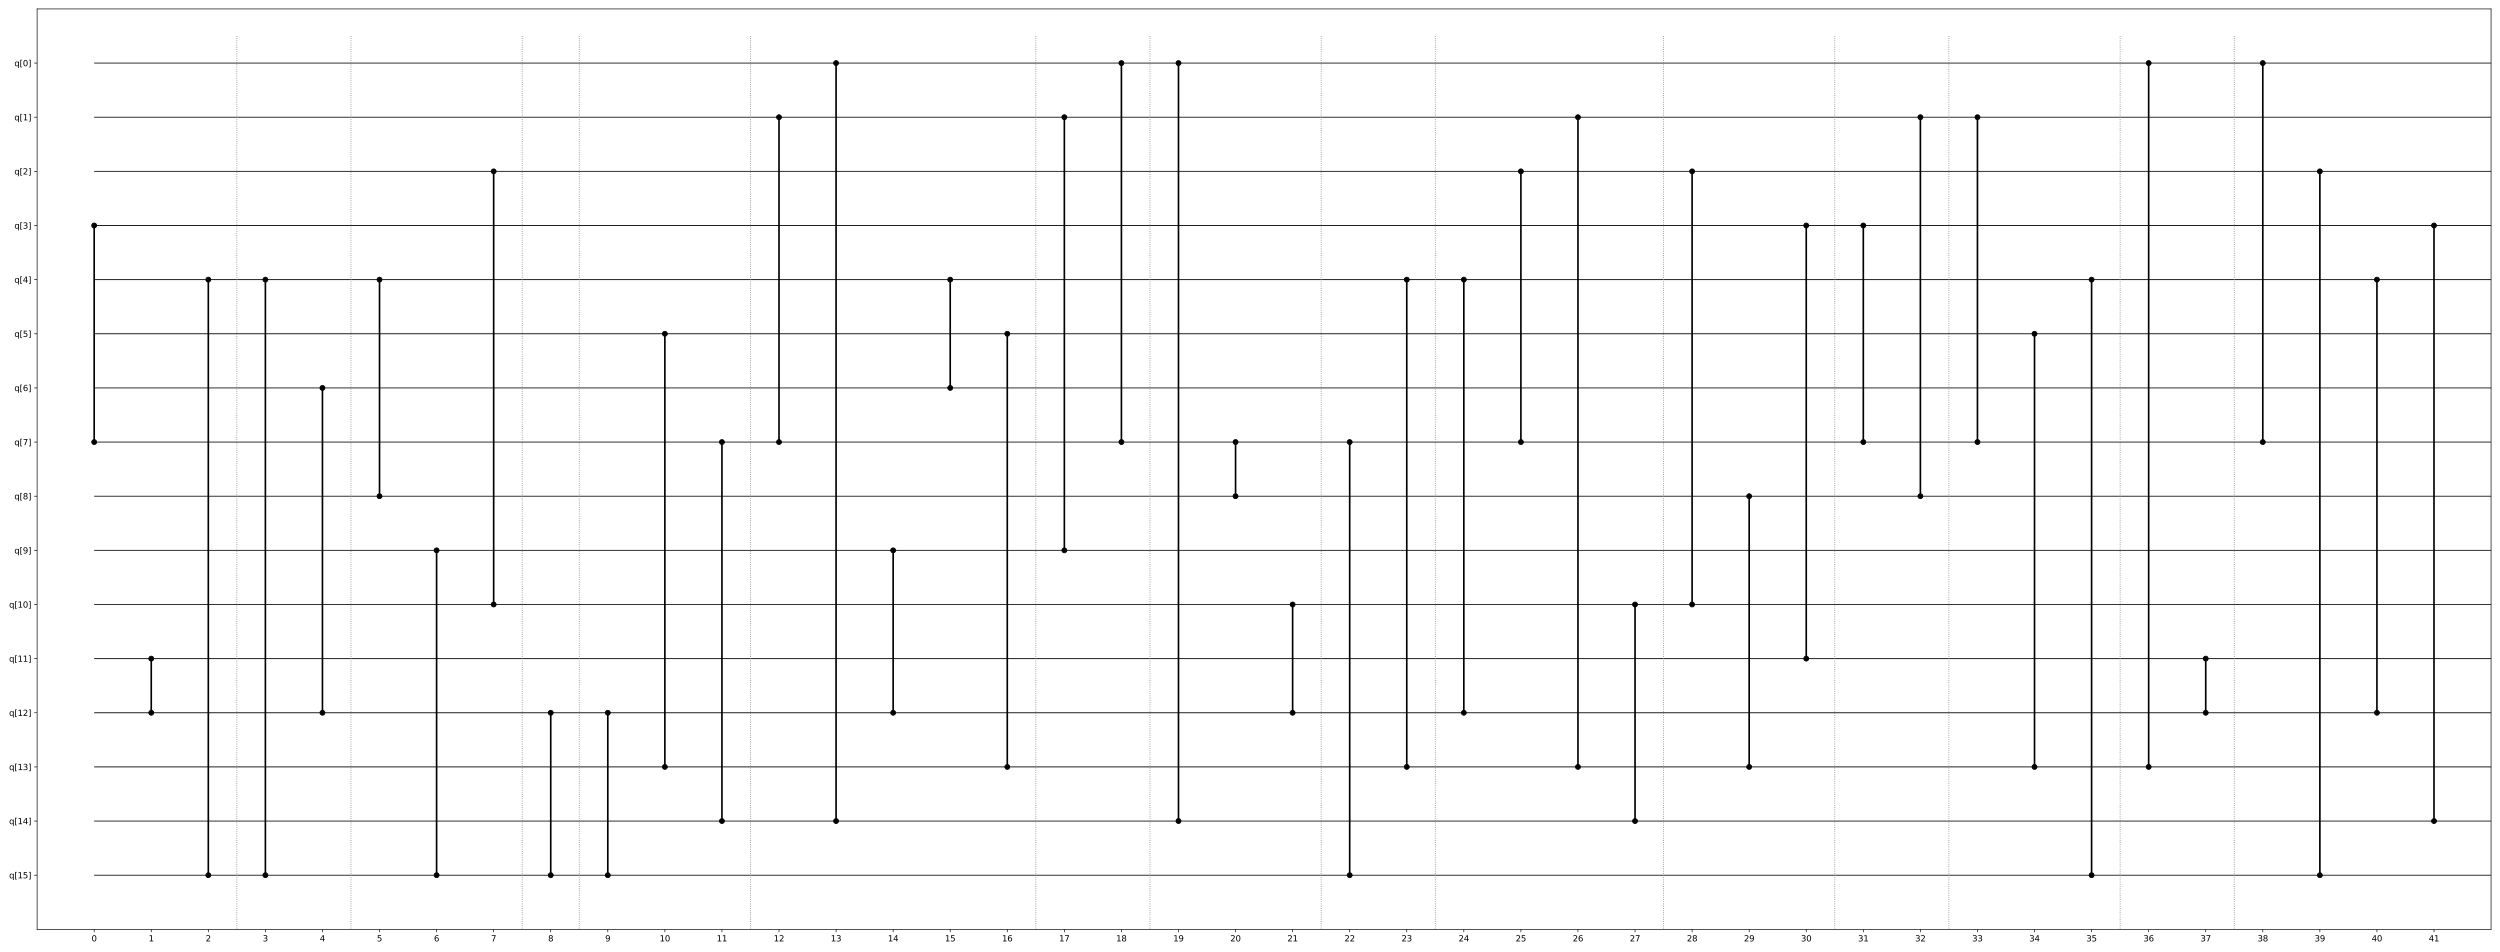 <?xml version="1.0" encoding="utf-8" standalone="no"?>
<!DOCTYPE svg PUBLIC "-//W3C//DTD SVG 1.1//EN"
  "http://www.w3.org/Graphics/SVG/1.1/DTD/svg11.dtd">
<svg xmlns:xlink="http://www.w3.org/1999/xlink" width="3024pt" height="1152pt" viewBox="0 0 3024 1152" xmlns="http://www.w3.org/2000/svg" version="1.1">
 <defs>
  <style type="text/css">*{stroke-linejoin: round; stroke-linecap: butt}</style>
 </defs>
 <g id="figure_1">
  <g id="patch_1">
   <path d="M 0 1152 
L 3024 1152 
L 3024 0 
L 0 0 
z
" style="fill: #ffffff"/>
  </g>
  <g id="axes_1">
   <g id="patch_2">
    <path d="M 44.89 1124.12 
L 3013.2 1124.12 
L 3013.2 10.8 
L 44.89 10.8 
z
" style="fill: #ffffff"/>
   </g>
   <g id="matplotlib.axis_1">
    <g id="xtick_1">
     <g id="line2d_1">
      <defs>
       <path id="m5b6dc7e2df" d="M 0 0 
L 0 3.5 
" style="stroke: #000000; stroke-width: 0.8"/>
      </defs>
      <g>
       <use xlink:href="#m5b6dc7e2df" x="113.92" y="1124.12" style="stroke: #000000; stroke-width: 0.8"/>
      </g>
     </g>
     <g id="text_1">
      <!-- 0 -->
      <g transform="translate(110.739 1138.718) scale(0.1 -0.1)">
       <defs>
        <path id="DejaVuSans-30" d="M 2034 4250 
Q 1547 4250 1301 3770 
Q 1056 3291 1056 2328 
Q 1056 1369 1301 889 
Q 1547 409 2034 409 
Q 2525 409 2770 889 
Q 3016 1369 3016 2328 
Q 3016 3291 2770 3770 
Q 2525 4250 2034 4250 
z
M 2034 4750 
Q 2819 4750 3233 4129 
Q 3647 3509 3647 2328 
Q 3647 1150 3233 529 
Q 2819 -91 2034 -91 
Q 1250 -91 836 529 
Q 422 1150 422 2328 
Q 422 3509 836 4129 
Q 1250 4750 2034 4750 
z
" transform="scale(0.016)"/>
       </defs>
       <use xlink:href="#DejaVuSans-30"/>
      </g>
     </g>
    </g>
    <g id="xtick_2">
     <g id="line2d_2">
      <g>
       <use xlink:href="#m5b6dc7e2df" x="182.951" y="1124.12" style="stroke: #000000; stroke-width: 0.8"/>
      </g>
     </g>
     <g id="text_2">
      <!-- 1 -->
      <g transform="translate(179.77 1138.718) scale(0.1 -0.1)">
       <defs>
        <path id="DejaVuSans-31" d="M 794 531 
L 1825 531 
L 1825 4091 
L 703 3866 
L 703 4441 
L 1819 4666 
L 2450 4666 
L 2450 531 
L 3481 531 
L 3481 0 
L 794 0 
L 794 531 
z
" transform="scale(0.016)"/>
       </defs>
       <use xlink:href="#DejaVuSans-31"/>
      </g>
     </g>
    </g>
    <g id="xtick_3">
     <g id="line2d_3">
      <g>
       <use xlink:href="#m5b6dc7e2df" x="251.981" y="1124.12" style="stroke: #000000; stroke-width: 0.8"/>
      </g>
     </g>
     <g id="text_3">
      <!-- 2 -->
      <g transform="translate(248.8 1138.718) scale(0.1 -0.1)">
       <defs>
        <path id="DejaVuSans-32" d="M 1228 531 
L 3431 531 
L 3431 0 
L 469 0 
L 469 531 
Q 828 903 1448 1529 
Q 2069 2156 2228 2338 
Q 2531 2678 2651 2914 
Q 2772 3150 2772 3378 
Q 2772 3750 2511 3984 
Q 2250 4219 1831 4219 
Q 1534 4219 1204 4116 
Q 875 4013 500 3803 
L 500 4441 
Q 881 4594 1212 4672 
Q 1544 4750 1819 4750 
Q 2544 4750 2975 4387 
Q 3406 4025 3406 3419 
Q 3406 3131 3298 2873 
Q 3191 2616 2906 2266 
Q 2828 2175 2409 1742 
Q 1991 1309 1228 531 
z
" transform="scale(0.016)"/>
       </defs>
       <use xlink:href="#DejaVuSans-32"/>
      </g>
     </g>
    </g>
    <g id="xtick_4">
     <g id="line2d_4">
      <g>
       <use xlink:href="#m5b6dc7e2df" x="321.012" y="1124.12" style="stroke: #000000; stroke-width: 0.8"/>
      </g>
     </g>
     <g id="text_4">
      <!-- 3 -->
      <g transform="translate(317.831 1138.718) scale(0.1 -0.1)">
       <defs>
        <path id="DejaVuSans-33" d="M 2597 2516 
Q 3050 2419 3304 2112 
Q 3559 1806 3559 1356 
Q 3559 666 3084 287 
Q 2609 -91 1734 -91 
Q 1441 -91 1130 -33 
Q 819 25 488 141 
L 488 750 
Q 750 597 1062 519 
Q 1375 441 1716 441 
Q 2309 441 2620 675 
Q 2931 909 2931 1356 
Q 2931 1769 2642 2001 
Q 2353 2234 1838 2234 
L 1294 2234 
L 1294 2753 
L 1863 2753 
Q 2328 2753 2575 2939 
Q 2822 3125 2822 3475 
Q 2822 3834 2567 4026 
Q 2313 4219 1838 4219 
Q 1578 4219 1281 4162 
Q 984 4106 628 3988 
L 628 4550 
Q 988 4650 1302 4700 
Q 1616 4750 1894 4750 
Q 2613 4750 3031 4423 
Q 3450 4097 3450 3541 
Q 3450 3153 3228 2886 
Q 3006 2619 2597 2516 
z
" transform="scale(0.016)"/>
       </defs>
       <use xlink:href="#DejaVuSans-33"/>
      </g>
     </g>
    </g>
    <g id="xtick_5">
     <g id="line2d_5">
      <g>
       <use xlink:href="#m5b6dc7e2df" x="390.042" y="1124.12" style="stroke: #000000; stroke-width: 0.8"/>
      </g>
     </g>
     <g id="text_5">
      <!-- 4 -->
      <g transform="translate(386.861 1138.718) scale(0.1 -0.1)">
       <defs>
        <path id="DejaVuSans-34" d="M 2419 4116 
L 825 1625 
L 2419 1625 
L 2419 4116 
z
M 2253 4666 
L 3047 4666 
L 3047 1625 
L 3713 1625 
L 3713 1100 
L 3047 1100 
L 3047 0 
L 2419 0 
L 2419 1100 
L 313 1100 
L 313 1709 
L 2253 4666 
z
" transform="scale(0.016)"/>
       </defs>
       <use xlink:href="#DejaVuSans-34"/>
      </g>
     </g>
    </g>
    <g id="xtick_6">
     <g id="line2d_6">
      <g>
       <use xlink:href="#m5b6dc7e2df" x="459.073" y="1124.12" style="stroke: #000000; stroke-width: 0.8"/>
      </g>
     </g>
     <g id="text_6">
      <!-- 5 -->
      <g transform="translate(455.892 1138.718) scale(0.1 -0.1)">
       <defs>
        <path id="DejaVuSans-35" d="M 691 4666 
L 3169 4666 
L 3169 4134 
L 1269 4134 
L 1269 2991 
Q 1406 3038 1543 3061 
Q 1681 3084 1819 3084 
Q 2600 3084 3056 2656 
Q 3513 2228 3513 1497 
Q 3513 744 3044 326 
Q 2575 -91 1722 -91 
Q 1428 -91 1123 -41 
Q 819 9 494 109 
L 494 744 
Q 775 591 1075 516 
Q 1375 441 1709 441 
Q 2250 441 2565 725 
Q 2881 1009 2881 1497 
Q 2881 1984 2565 2268 
Q 2250 2553 1709 2553 
Q 1456 2553 1204 2497 
Q 953 2441 691 2322 
L 691 4666 
z
" transform="scale(0.016)"/>
       </defs>
       <use xlink:href="#DejaVuSans-35"/>
      </g>
     </g>
    </g>
    <g id="xtick_7">
     <g id="line2d_7">
      <g>
       <use xlink:href="#m5b6dc7e2df" x="528.103" y="1124.12" style="stroke: #000000; stroke-width: 0.8"/>
      </g>
     </g>
     <g id="text_7">
      <!-- 6 -->
      <g transform="translate(524.922 1138.718) scale(0.1 -0.1)">
       <defs>
        <path id="DejaVuSans-36" d="M 2113 2584 
Q 1688 2584 1439 2293 
Q 1191 2003 1191 1497 
Q 1191 994 1439 701 
Q 1688 409 2113 409 
Q 2538 409 2786 701 
Q 3034 994 3034 1497 
Q 3034 2003 2786 2293 
Q 2538 2584 2113 2584 
z
M 3366 4563 
L 3366 3988 
Q 3128 4100 2886 4159 
Q 2644 4219 2406 4219 
Q 1781 4219 1451 3797 
Q 1122 3375 1075 2522 
Q 1259 2794 1537 2939 
Q 1816 3084 2150 3084 
Q 2853 3084 3261 2657 
Q 3669 2231 3669 1497 
Q 3669 778 3244 343 
Q 2819 -91 2113 -91 
Q 1303 -91 875 529 
Q 447 1150 447 2328 
Q 447 3434 972 4092 
Q 1497 4750 2381 4750 
Q 2619 4750 2861 4703 
Q 3103 4656 3366 4563 
z
" transform="scale(0.016)"/>
       </defs>
       <use xlink:href="#DejaVuSans-36"/>
      </g>
     </g>
    </g>
    <g id="xtick_8">
     <g id="line2d_8">
      <g>
       <use xlink:href="#m5b6dc7e2df" x="597.134" y="1124.12" style="stroke: #000000; stroke-width: 0.8"/>
      </g>
     </g>
     <g id="text_8">
      <!-- 7 -->
      <g transform="translate(593.952 1138.718) scale(0.1 -0.1)">
       <defs>
        <path id="DejaVuSans-37" d="M 525 4666 
L 3525 4666 
L 3525 4397 
L 1831 0 
L 1172 0 
L 2766 4134 
L 525 4134 
L 525 4666 
z
" transform="scale(0.016)"/>
       </defs>
       <use xlink:href="#DejaVuSans-37"/>
      </g>
     </g>
    </g>
    <g id="xtick_9">
     <g id="line2d_9">
      <g>
       <use xlink:href="#m5b6dc7e2df" x="666.164" y="1124.12" style="stroke: #000000; stroke-width: 0.8"/>
      </g>
     </g>
     <g id="text_9">
      <!-- 8 -->
      <g transform="translate(662.983 1138.718) scale(0.1 -0.1)">
       <defs>
        <path id="DejaVuSans-38" d="M 2034 2216 
Q 1584 2216 1326 1975 
Q 1069 1734 1069 1313 
Q 1069 891 1326 650 
Q 1584 409 2034 409 
Q 2484 409 2743 651 
Q 3003 894 3003 1313 
Q 3003 1734 2745 1975 
Q 2488 2216 2034 2216 
z
M 1403 2484 
Q 997 2584 770 2862 
Q 544 3141 544 3541 
Q 544 4100 942 4425 
Q 1341 4750 2034 4750 
Q 2731 4750 3128 4425 
Q 3525 4100 3525 3541 
Q 3525 3141 3298 2862 
Q 3072 2584 2669 2484 
Q 3125 2378 3379 2068 
Q 3634 1759 3634 1313 
Q 3634 634 3220 271 
Q 2806 -91 2034 -91 
Q 1263 -91 848 271 
Q 434 634 434 1313 
Q 434 1759 690 2068 
Q 947 2378 1403 2484 
z
M 1172 3481 
Q 1172 3119 1398 2916 
Q 1625 2713 2034 2713 
Q 2441 2713 2670 2916 
Q 2900 3119 2900 3481 
Q 2900 3844 2670 4047 
Q 2441 4250 2034 4250 
Q 1625 4250 1398 4047 
Q 1172 3844 1172 3481 
z
" transform="scale(0.016)"/>
       </defs>
       <use xlink:href="#DejaVuSans-38"/>
      </g>
     </g>
    </g>
    <g id="xtick_10">
     <g id="line2d_10">
      <g>
       <use xlink:href="#m5b6dc7e2df" x="735.195" y="1124.12" style="stroke: #000000; stroke-width: 0.8"/>
      </g>
     </g>
     <g id="text_10">
      <!-- 9 -->
      <g transform="translate(732.013 1138.718) scale(0.1 -0.1)">
       <defs>
        <path id="DejaVuSans-39" d="M 703 97 
L 703 672 
Q 941 559 1184 500 
Q 1428 441 1663 441 
Q 2288 441 2617 861 
Q 2947 1281 2994 2138 
Q 2813 1869 2534 1725 
Q 2256 1581 1919 1581 
Q 1219 1581 811 2004 
Q 403 2428 403 3163 
Q 403 3881 828 4315 
Q 1253 4750 1959 4750 
Q 2769 4750 3195 4129 
Q 3622 3509 3622 2328 
Q 3622 1225 3098 567 
Q 2575 -91 1691 -91 
Q 1453 -91 1209 -44 
Q 966 3 703 97 
z
M 1959 2075 
Q 2384 2075 2632 2365 
Q 2881 2656 2881 3163 
Q 2881 3666 2632 3958 
Q 2384 4250 1959 4250 
Q 1534 4250 1286 3958 
Q 1038 3666 1038 3163 
Q 1038 2656 1286 2365 
Q 1534 2075 1959 2075 
z
" transform="scale(0.016)"/>
       </defs>
       <use xlink:href="#DejaVuSans-39"/>
      </g>
     </g>
    </g>
    <g id="xtick_11">
     <g id="line2d_11">
      <g>
       <use xlink:href="#m5b6dc7e2df" x="804.225" y="1124.12" style="stroke: #000000; stroke-width: 0.8"/>
      </g>
     </g>
     <g id="text_11">
      <!-- 10 -->
      <g transform="translate(797.863 1138.718) scale(0.1 -0.1)">
       <use xlink:href="#DejaVuSans-31"/>
       <use xlink:href="#DejaVuSans-30" transform="translate(63.623 0)"/>
      </g>
     </g>
    </g>
    <g id="xtick_12">
     <g id="line2d_12">
      <g>
       <use xlink:href="#m5b6dc7e2df" x="873.256" y="1124.12" style="stroke: #000000; stroke-width: 0.8"/>
      </g>
     </g>
     <g id="text_12">
      <!-- 11 -->
      <g transform="translate(866.893 1138.718) scale(0.1 -0.1)">
       <use xlink:href="#DejaVuSans-31"/>
       <use xlink:href="#DejaVuSans-31" transform="translate(63.623 0)"/>
      </g>
     </g>
    </g>
    <g id="xtick_13">
     <g id="line2d_13">
      <g>
       <use xlink:href="#m5b6dc7e2df" x="942.286" y="1124.12" style="stroke: #000000; stroke-width: 0.8"/>
      </g>
     </g>
     <g id="text_13">
      <!-- 12 -->
      <g transform="translate(935.924 1138.718) scale(0.1 -0.1)">
       <use xlink:href="#DejaVuSans-31"/>
       <use xlink:href="#DejaVuSans-32" transform="translate(63.623 0)"/>
      </g>
     </g>
    </g>
    <g id="xtick_14">
     <g id="line2d_14">
      <g>
       <use xlink:href="#m5b6dc7e2df" x="1011.317" y="1124.12" style="stroke: #000000; stroke-width: 0.8"/>
      </g>
     </g>
     <g id="text_14">
      <!-- 13 -->
      <g transform="translate(1004.954 1138.718) scale(0.1 -0.1)">
       <use xlink:href="#DejaVuSans-31"/>
       <use xlink:href="#DejaVuSans-33" transform="translate(63.623 0)"/>
      </g>
     </g>
    </g>
    <g id="xtick_15">
     <g id="line2d_15">
      <g>
       <use xlink:href="#m5b6dc7e2df" x="1080.347" y="1124.12" style="stroke: #000000; stroke-width: 0.8"/>
      </g>
     </g>
     <g id="text_15">
      <!-- 14 -->
      <g transform="translate(1073.984 1138.718) scale(0.1 -0.1)">
       <use xlink:href="#DejaVuSans-31"/>
       <use xlink:href="#DejaVuSans-34" transform="translate(63.623 0)"/>
      </g>
     </g>
    </g>
    <g id="xtick_16">
     <g id="line2d_16">
      <g>
       <use xlink:href="#m5b6dc7e2df" x="1149.377" y="1124.12" style="stroke: #000000; stroke-width: 0.8"/>
      </g>
     </g>
     <g id="text_16">
      <!-- 15 -->
      <g transform="translate(1143.015 1138.718) scale(0.1 -0.1)">
       <use xlink:href="#DejaVuSans-31"/>
       <use xlink:href="#DejaVuSans-35" transform="translate(63.623 0)"/>
      </g>
     </g>
    </g>
    <g id="xtick_17">
     <g id="line2d_17">
      <g>
       <use xlink:href="#m5b6dc7e2df" x="1218.408" y="1124.12" style="stroke: #000000; stroke-width: 0.8"/>
      </g>
     </g>
     <g id="text_17">
      <!-- 16 -->
      <g transform="translate(1212.045 1138.718) scale(0.1 -0.1)">
       <use xlink:href="#DejaVuSans-31"/>
       <use xlink:href="#DejaVuSans-36" transform="translate(63.623 0)"/>
      </g>
     </g>
    </g>
    <g id="xtick_18">
     <g id="line2d_18">
      <g>
       <use xlink:href="#m5b6dc7e2df" x="1287.438" y="1124.12" style="stroke: #000000; stroke-width: 0.8"/>
      </g>
     </g>
     <g id="text_18">
      <!-- 17 -->
      <g transform="translate(1281.076 1138.718) scale(0.1 -0.1)">
       <use xlink:href="#DejaVuSans-31"/>
       <use xlink:href="#DejaVuSans-37" transform="translate(63.623 0)"/>
      </g>
     </g>
    </g>
    <g id="xtick_19">
     <g id="line2d_19">
      <g>
       <use xlink:href="#m5b6dc7e2df" x="1356.469" y="1124.12" style="stroke: #000000; stroke-width: 0.8"/>
      </g>
     </g>
     <g id="text_19">
      <!-- 18 -->
      <g transform="translate(1350.106 1138.718) scale(0.1 -0.1)">
       <use xlink:href="#DejaVuSans-31"/>
       <use xlink:href="#DejaVuSans-38" transform="translate(63.623 0)"/>
      </g>
     </g>
    </g>
    <g id="xtick_20">
     <g id="line2d_20">
      <g>
       <use xlink:href="#m5b6dc7e2df" x="1425.499" y="1124.12" style="stroke: #000000; stroke-width: 0.8"/>
      </g>
     </g>
     <g id="text_20">
      <!-- 19 -->
      <g transform="translate(1419.137 1138.718) scale(0.1 -0.1)">
       <use xlink:href="#DejaVuSans-31"/>
       <use xlink:href="#DejaVuSans-39" transform="translate(63.623 0)"/>
      </g>
     </g>
    </g>
    <g id="xtick_21">
     <g id="line2d_21">
      <g>
       <use xlink:href="#m5b6dc7e2df" x="1494.53" y="1124.12" style="stroke: #000000; stroke-width: 0.8"/>
      </g>
     </g>
     <g id="text_21">
      <!-- 20 -->
      <g transform="translate(1488.167 1138.718) scale(0.1 -0.1)">
       <use xlink:href="#DejaVuSans-32"/>
       <use xlink:href="#DejaVuSans-30" transform="translate(63.623 0)"/>
      </g>
     </g>
    </g>
    <g id="xtick_22">
     <g id="line2d_22">
      <g>
       <use xlink:href="#m5b6dc7e2df" x="1563.56" y="1124.12" style="stroke: #000000; stroke-width: 0.8"/>
      </g>
     </g>
     <g id="text_22">
      <!-- 21 -->
      <g transform="translate(1557.198 1138.718) scale(0.1 -0.1)">
       <use xlink:href="#DejaVuSans-32"/>
       <use xlink:href="#DejaVuSans-31" transform="translate(63.623 0)"/>
      </g>
     </g>
    </g>
    <g id="xtick_23">
     <g id="line2d_23">
      <g>
       <use xlink:href="#m5b6dc7e2df" x="1632.591" y="1124.12" style="stroke: #000000; stroke-width: 0.8"/>
      </g>
     </g>
     <g id="text_23">
      <!-- 22 -->
      <g transform="translate(1626.228 1138.718) scale(0.1 -0.1)">
       <use xlink:href="#DejaVuSans-32"/>
       <use xlink:href="#DejaVuSans-32" transform="translate(63.623 0)"/>
      </g>
     </g>
    </g>
    <g id="xtick_24">
     <g id="line2d_24">
      <g>
       <use xlink:href="#m5b6dc7e2df" x="1701.621" y="1124.12" style="stroke: #000000; stroke-width: 0.8"/>
      </g>
     </g>
     <g id="text_24">
      <!-- 23 -->
      <g transform="translate(1695.259 1138.718) scale(0.1 -0.1)">
       <use xlink:href="#DejaVuSans-32"/>
       <use xlink:href="#DejaVuSans-33" transform="translate(63.623 0)"/>
      </g>
     </g>
    </g>
    <g id="xtick_25">
     <g id="line2d_25">
      <g>
       <use xlink:href="#m5b6dc7e2df" x="1770.652" y="1124.12" style="stroke: #000000; stroke-width: 0.8"/>
      </g>
     </g>
     <g id="text_25">
      <!-- 24 -->
      <g transform="translate(1764.289 1138.718) scale(0.1 -0.1)">
       <use xlink:href="#DejaVuSans-32"/>
       <use xlink:href="#DejaVuSans-34" transform="translate(63.623 0)"/>
      </g>
     </g>
    </g>
    <g id="xtick_26">
     <g id="line2d_26">
      <g>
       <use xlink:href="#m5b6dc7e2df" x="1839.682" y="1124.12" style="stroke: #000000; stroke-width: 0.8"/>
      </g>
     </g>
     <g id="text_26">
      <!-- 25 -->
      <g transform="translate(1833.32 1138.718) scale(0.1 -0.1)">
       <use xlink:href="#DejaVuSans-32"/>
       <use xlink:href="#DejaVuSans-35" transform="translate(63.623 0)"/>
      </g>
     </g>
    </g>
    <g id="xtick_27">
     <g id="line2d_27">
      <g>
       <use xlink:href="#m5b6dc7e2df" x="1908.713" y="1124.12" style="stroke: #000000; stroke-width: 0.8"/>
      </g>
     </g>
     <g id="text_27">
      <!-- 26 -->
      <g transform="translate(1902.35 1138.718) scale(0.1 -0.1)">
       <use xlink:href="#DejaVuSans-32"/>
       <use xlink:href="#DejaVuSans-36" transform="translate(63.623 0)"/>
      </g>
     </g>
    </g>
    <g id="xtick_28">
     <g id="line2d_28">
      <g>
       <use xlink:href="#m5b6dc7e2df" x="1977.743" y="1124.12" style="stroke: #000000; stroke-width: 0.8"/>
      </g>
     </g>
     <g id="text_28">
      <!-- 27 -->
      <g transform="translate(1971.381 1138.718) scale(0.1 -0.1)">
       <use xlink:href="#DejaVuSans-32"/>
       <use xlink:href="#DejaVuSans-37" transform="translate(63.623 0)"/>
      </g>
     </g>
    </g>
    <g id="xtick_29">
     <g id="line2d_29">
      <g>
       <use xlink:href="#m5b6dc7e2df" x="2046.773" y="1124.12" style="stroke: #000000; stroke-width: 0.8"/>
      </g>
     </g>
     <g id="text_29">
      <!-- 28 -->
      <g transform="translate(2040.411 1138.718) scale(0.1 -0.1)">
       <use xlink:href="#DejaVuSans-32"/>
       <use xlink:href="#DejaVuSans-38" transform="translate(63.623 0)"/>
      </g>
     </g>
    </g>
    <g id="xtick_30">
     <g id="line2d_30">
      <g>
       <use xlink:href="#m5b6dc7e2df" x="2115.804" y="1124.12" style="stroke: #000000; stroke-width: 0.8"/>
      </g>
     </g>
     <g id="text_30">
      <!-- 29 -->
      <g transform="translate(2109.441 1138.718) scale(0.1 -0.1)">
       <use xlink:href="#DejaVuSans-32"/>
       <use xlink:href="#DejaVuSans-39" transform="translate(63.623 0)"/>
      </g>
     </g>
    </g>
    <g id="xtick_31">
     <g id="line2d_31">
      <g>
       <use xlink:href="#m5b6dc7e2df" x="2184.834" y="1124.12" style="stroke: #000000; stroke-width: 0.8"/>
      </g>
     </g>
     <g id="text_31">
      <!-- 30 -->
      <g transform="translate(2178.472 1138.718) scale(0.1 -0.1)">
       <use xlink:href="#DejaVuSans-33"/>
       <use xlink:href="#DejaVuSans-30" transform="translate(63.623 0)"/>
      </g>
     </g>
    </g>
    <g id="xtick_32">
     <g id="line2d_32">
      <g>
       <use xlink:href="#m5b6dc7e2df" x="2253.865" y="1124.12" style="stroke: #000000; stroke-width: 0.8"/>
      </g>
     </g>
     <g id="text_32">
      <!-- 31 -->
      <g transform="translate(2247.502 1138.718) scale(0.1 -0.1)">
       <use xlink:href="#DejaVuSans-33"/>
       <use xlink:href="#DejaVuSans-31" transform="translate(63.623 0)"/>
      </g>
     </g>
    </g>
    <g id="xtick_33">
     <g id="line2d_33">
      <g>
       <use xlink:href="#m5b6dc7e2df" x="2322.895" y="1124.12" style="stroke: #000000; stroke-width: 0.8"/>
      </g>
     </g>
     <g id="text_33">
      <!-- 32 -->
      <g transform="translate(2316.533 1138.718) scale(0.1 -0.1)">
       <use xlink:href="#DejaVuSans-33"/>
       <use xlink:href="#DejaVuSans-32" transform="translate(63.623 0)"/>
      </g>
     </g>
    </g>
    <g id="xtick_34">
     <g id="line2d_34">
      <g>
       <use xlink:href="#m5b6dc7e2df" x="2391.926" y="1124.12" style="stroke: #000000; stroke-width: 0.8"/>
      </g>
     </g>
     <g id="text_34">
      <!-- 33 -->
      <g transform="translate(2385.563 1138.718) scale(0.1 -0.1)">
       <use xlink:href="#DejaVuSans-33"/>
       <use xlink:href="#DejaVuSans-33" transform="translate(63.623 0)"/>
      </g>
     </g>
    </g>
    <g id="xtick_35">
     <g id="line2d_35">
      <g>
       <use xlink:href="#m5b6dc7e2df" x="2460.956" y="1124.12" style="stroke: #000000; stroke-width: 0.8"/>
      </g>
     </g>
     <g id="text_35">
      <!-- 34 -->
      <g transform="translate(2454.594 1138.718) scale(0.1 -0.1)">
       <use xlink:href="#DejaVuSans-33"/>
       <use xlink:href="#DejaVuSans-34" transform="translate(63.623 0)"/>
      </g>
     </g>
    </g>
    <g id="xtick_36">
     <g id="line2d_36">
      <g>
       <use xlink:href="#m5b6dc7e2df" x="2529.987" y="1124.12" style="stroke: #000000; stroke-width: 0.8"/>
      </g>
     </g>
     <g id="text_36">
      <!-- 35 -->
      <g transform="translate(2523.624 1138.718) scale(0.1 -0.1)">
       <use xlink:href="#DejaVuSans-33"/>
       <use xlink:href="#DejaVuSans-35" transform="translate(63.623 0)"/>
      </g>
     </g>
    </g>
    <g id="xtick_37">
     <g id="line2d_37">
      <g>
       <use xlink:href="#m5b6dc7e2df" x="2599.017" y="1124.12" style="stroke: #000000; stroke-width: 0.8"/>
      </g>
     </g>
     <g id="text_37">
      <!-- 36 -->
      <g transform="translate(2592.655 1138.718) scale(0.1 -0.1)">
       <use xlink:href="#DejaVuSans-33"/>
       <use xlink:href="#DejaVuSans-36" transform="translate(63.623 0)"/>
      </g>
     </g>
    </g>
    <g id="xtick_38">
     <g id="line2d_38">
      <g>
       <use xlink:href="#m5b6dc7e2df" x="2668.048" y="1124.12" style="stroke: #000000; stroke-width: 0.8"/>
      </g>
     </g>
     <g id="text_38">
      <!-- 37 -->
      <g transform="translate(2661.685 1138.718) scale(0.1 -0.1)">
       <use xlink:href="#DejaVuSans-33"/>
       <use xlink:href="#DejaVuSans-37" transform="translate(63.623 0)"/>
      </g>
     </g>
    </g>
    <g id="xtick_39">
     <g id="line2d_39">
      <g>
       <use xlink:href="#m5b6dc7e2df" x="2737.078" y="1124.12" style="stroke: #000000; stroke-width: 0.8"/>
      </g>
     </g>
     <g id="text_39">
      <!-- 38 -->
      <g transform="translate(2730.716 1138.718) scale(0.1 -0.1)">
       <use xlink:href="#DejaVuSans-33"/>
       <use xlink:href="#DejaVuSans-38" transform="translate(63.623 0)"/>
      </g>
     </g>
    </g>
    <g id="xtick_40">
     <g id="line2d_40">
      <g>
       <use xlink:href="#m5b6dc7e2df" x="2806.109" y="1124.12" style="stroke: #000000; stroke-width: 0.8"/>
      </g>
     </g>
     <g id="text_40">
      <!-- 39 -->
      <g transform="translate(2799.746 1138.718) scale(0.1 -0.1)">
       <use xlink:href="#DejaVuSans-33"/>
       <use xlink:href="#DejaVuSans-39" transform="translate(63.623 0)"/>
      </g>
     </g>
    </g>
    <g id="xtick_41">
     <g id="line2d_41">
      <g>
       <use xlink:href="#m5b6dc7e2df" x="2875.139" y="1124.12" style="stroke: #000000; stroke-width: 0.8"/>
      </g>
     </g>
     <g id="text_41">
      <!-- 40 -->
      <g transform="translate(2868.777 1138.718) scale(0.1 -0.1)">
       <use xlink:href="#DejaVuSans-34"/>
       <use xlink:href="#DejaVuSans-30" transform="translate(63.623 0)"/>
      </g>
     </g>
    </g>
    <g id="xtick_42">
     <g id="line2d_42">
      <g>
       <use xlink:href="#m5b6dc7e2df" x="2944.17" y="1124.12" style="stroke: #000000; stroke-width: 0.8"/>
      </g>
     </g>
     <g id="text_42">
      <!-- 41 -->
      <g transform="translate(2937.807 1138.718) scale(0.1 -0.1)">
       <use xlink:href="#DejaVuSans-34"/>
       <use xlink:href="#DejaVuSans-31" transform="translate(63.623 0)"/>
      </g>
     </g>
    </g>
   </g>
   <g id="matplotlib.axis_2">
    <g id="ytick_1">
     <g id="line2d_43">
      <defs>
       <path id="m0f56a38f77" d="M 0 0 
L -3.5 0 
" style="stroke: #000000; stroke-width: 0.8"/>
      </defs>
      <g>
       <use xlink:href="#m0f56a38f77" x="44.89" y="76.289" style="stroke: #000000; stroke-width: 0.8"/>
      </g>
     </g>
     <g id="text_43">
      <!-- q[0] -->
      <g transform="translate(17.376 80.089) scale(0.1 -0.1)">
       <defs>
        <path id="DejaVuSans-71" d="M 947 1747 
Q 947 1113 1208 752 
Q 1469 391 1925 391 
Q 2381 391 2643 752 
Q 2906 1113 2906 1747 
Q 2906 2381 2643 2742 
Q 2381 3103 1925 3103 
Q 1469 3103 1208 2742 
Q 947 2381 947 1747 
z
M 2906 525 
Q 2725 213 2448 61 
Q 2172 -91 1784 -91 
Q 1150 -91 751 415 
Q 353 922 353 1747 
Q 353 2572 751 3078 
Q 1150 3584 1784 3584 
Q 2172 3584 2448 3432 
Q 2725 3281 2906 2969 
L 2906 3500 
L 3481 3500 
L 3481 -1331 
L 2906 -1331 
L 2906 525 
z
" transform="scale(0.016)"/>
        <path id="DejaVuSans-5b" d="M 550 4863 
L 1875 4863 
L 1875 4416 
L 1125 4416 
L 1125 -397 
L 1875 -397 
L 1875 -844 
L 550 -844 
L 550 4863 
z
" transform="scale(0.016)"/>
        <path id="DejaVuSans-5d" d="M 1947 4863 
L 1947 -844 
L 622 -844 
L 622 -397 
L 1369 -397 
L 1369 4416 
L 622 4416 
L 622 4863 
L 1947 4863 
z
" transform="scale(0.016)"/>
       </defs>
       <use xlink:href="#DejaVuSans-71"/>
       <use xlink:href="#DejaVuSans-5b" transform="translate(63.477 0)"/>
       <use xlink:href="#DejaVuSans-30" transform="translate(102.49 0)"/>
       <use xlink:href="#DejaVuSans-5d" transform="translate(166.113 0)"/>
      </g>
     </g>
    </g>
    <g id="ytick_2">
     <g id="line2d_44">
      <g>
       <use xlink:href="#m0f56a38f77" x="44.89" y="141.779" style="stroke: #000000; stroke-width: 0.8"/>
      </g>
     </g>
     <g id="text_44">
      <!-- q[1] -->
      <g transform="translate(17.376 145.578) scale(0.1 -0.1)">
       <use xlink:href="#DejaVuSans-71"/>
       <use xlink:href="#DejaVuSans-5b" transform="translate(63.477 0)"/>
       <use xlink:href="#DejaVuSans-31" transform="translate(102.49 0)"/>
       <use xlink:href="#DejaVuSans-5d" transform="translate(166.113 0)"/>
      </g>
     </g>
    </g>
    <g id="ytick_3">
     <g id="line2d_45">
      <g>
       <use xlink:href="#m0f56a38f77" x="44.89" y="207.268" style="stroke: #000000; stroke-width: 0.8"/>
      </g>
     </g>
     <g id="text_45">
      <!-- q[2] -->
      <g transform="translate(17.376 211.067) scale(0.1 -0.1)">
       <use xlink:href="#DejaVuSans-71"/>
       <use xlink:href="#DejaVuSans-5b" transform="translate(63.477 0)"/>
       <use xlink:href="#DejaVuSans-32" transform="translate(102.49 0)"/>
       <use xlink:href="#DejaVuSans-5d" transform="translate(166.113 0)"/>
      </g>
     </g>
    </g>
    <g id="ytick_4">
     <g id="line2d_46">
      <g>
       <use xlink:href="#m0f56a38f77" x="44.89" y="272.758" style="stroke: #000000; stroke-width: 0.8"/>
      </g>
     </g>
     <g id="text_46">
      <!-- q[3] -->
      <g transform="translate(17.376 276.557) scale(0.1 -0.1)">
       <use xlink:href="#DejaVuSans-71"/>
       <use xlink:href="#DejaVuSans-5b" transform="translate(63.477 0)"/>
       <use xlink:href="#DejaVuSans-33" transform="translate(102.49 0)"/>
       <use xlink:href="#DejaVuSans-5d" transform="translate(166.113 0)"/>
      </g>
     </g>
    </g>
    <g id="ytick_5">
     <g id="line2d_47">
      <g>
       <use xlink:href="#m0f56a38f77" x="44.89" y="338.247" style="stroke: #000000; stroke-width: 0.8"/>
      </g>
     </g>
     <g id="text_47">
      <!-- q[4] -->
      <g transform="translate(17.376 342.046) scale(0.1 -0.1)">
       <use xlink:href="#DejaVuSans-71"/>
       <use xlink:href="#DejaVuSans-5b" transform="translate(63.477 0)"/>
       <use xlink:href="#DejaVuSans-34" transform="translate(102.49 0)"/>
       <use xlink:href="#DejaVuSans-5d" transform="translate(166.113 0)"/>
      </g>
     </g>
    </g>
    <g id="ytick_6">
     <g id="line2d_48">
      <g>
       <use xlink:href="#m0f56a38f77" x="44.89" y="403.736" style="stroke: #000000; stroke-width: 0.8"/>
      </g>
     </g>
     <g id="text_48">
      <!-- q[5] -->
      <g transform="translate(17.376 407.536) scale(0.1 -0.1)">
       <use xlink:href="#DejaVuSans-71"/>
       <use xlink:href="#DejaVuSans-5b" transform="translate(63.477 0)"/>
       <use xlink:href="#DejaVuSans-35" transform="translate(102.49 0)"/>
       <use xlink:href="#DejaVuSans-5d" transform="translate(166.113 0)"/>
      </g>
     </g>
    </g>
    <g id="ytick_7">
     <g id="line2d_49">
      <g>
       <use xlink:href="#m0f56a38f77" x="44.89" y="469.226" style="stroke: #000000; stroke-width: 0.8"/>
      </g>
     </g>
     <g id="text_49">
      <!-- q[6] -->
      <g transform="translate(17.376 473.025) scale(0.1 -0.1)">
       <use xlink:href="#DejaVuSans-71"/>
       <use xlink:href="#DejaVuSans-5b" transform="translate(63.477 0)"/>
       <use xlink:href="#DejaVuSans-36" transform="translate(102.49 0)"/>
       <use xlink:href="#DejaVuSans-5d" transform="translate(166.113 0)"/>
      </g>
     </g>
    </g>
    <g id="ytick_8">
     <g id="line2d_50">
      <g>
       <use xlink:href="#m0f56a38f77" x="44.89" y="534.715" style="stroke: #000000; stroke-width: 0.8"/>
      </g>
     </g>
     <g id="text_50">
      <!-- q[7] -->
      <g transform="translate(17.376 538.515) scale(0.1 -0.1)">
       <use xlink:href="#DejaVuSans-71"/>
       <use xlink:href="#DejaVuSans-5b" transform="translate(63.477 0)"/>
       <use xlink:href="#DejaVuSans-37" transform="translate(102.49 0)"/>
       <use xlink:href="#DejaVuSans-5d" transform="translate(166.113 0)"/>
      </g>
     </g>
    </g>
    <g id="ytick_9">
     <g id="line2d_51">
      <g>
       <use xlink:href="#m0f56a38f77" x="44.89" y="600.205" style="stroke: #000000; stroke-width: 0.8"/>
      </g>
     </g>
     <g id="text_51">
      <!-- q[8] -->
      <g transform="translate(17.376 604.004) scale(0.1 -0.1)">
       <use xlink:href="#DejaVuSans-71"/>
       <use xlink:href="#DejaVuSans-5b" transform="translate(63.477 0)"/>
       <use xlink:href="#DejaVuSans-38" transform="translate(102.49 0)"/>
       <use xlink:href="#DejaVuSans-5d" transform="translate(166.113 0)"/>
      </g>
     </g>
    </g>
    <g id="ytick_10">
     <g id="line2d_52">
      <g>
       <use xlink:href="#m0f56a38f77" x="44.89" y="665.694" style="stroke: #000000; stroke-width: 0.8"/>
      </g>
     </g>
     <g id="text_52">
      <!-- q[9] -->
      <g transform="translate(17.376 669.493) scale(0.1 -0.1)">
       <use xlink:href="#DejaVuSans-71"/>
       <use xlink:href="#DejaVuSans-5b" transform="translate(63.477 0)"/>
       <use xlink:href="#DejaVuSans-39" transform="translate(102.49 0)"/>
       <use xlink:href="#DejaVuSans-5d" transform="translate(166.113 0)"/>
      </g>
     </g>
    </g>
    <g id="ytick_11">
     <g id="line2d_53">
      <g>
       <use xlink:href="#m0f56a38f77" x="44.89" y="731.184" style="stroke: #000000; stroke-width: 0.8"/>
      </g>
     </g>
     <g id="text_53">
      <!-- q[10] -->
      <g transform="translate(11.013 734.983) scale(0.1 -0.1)">
       <use xlink:href="#DejaVuSans-71"/>
       <use xlink:href="#DejaVuSans-5b" transform="translate(63.477 0)"/>
       <use xlink:href="#DejaVuSans-31" transform="translate(102.49 0)"/>
       <use xlink:href="#DejaVuSans-30" transform="translate(166.113 0)"/>
       <use xlink:href="#DejaVuSans-5d" transform="translate(229.736 0)"/>
      </g>
     </g>
    </g>
    <g id="ytick_12">
     <g id="line2d_54">
      <g>
       <use xlink:href="#m0f56a38f77" x="44.89" y="796.673" style="stroke: #000000; stroke-width: 0.8"/>
      </g>
     </g>
     <g id="text_54">
      <!-- q[11] -->
      <g transform="translate(11.013 800.472) scale(0.1 -0.1)">
       <use xlink:href="#DejaVuSans-71"/>
       <use xlink:href="#DejaVuSans-5b" transform="translate(63.477 0)"/>
       <use xlink:href="#DejaVuSans-31" transform="translate(102.49 0)"/>
       <use xlink:href="#DejaVuSans-31" transform="translate(166.113 0)"/>
       <use xlink:href="#DejaVuSans-5d" transform="translate(229.736 0)"/>
      </g>
     </g>
    </g>
    <g id="ytick_13">
     <g id="line2d_55">
      <g>
       <use xlink:href="#m0f56a38f77" x="44.89" y="862.162" style="stroke: #000000; stroke-width: 0.8"/>
      </g>
     </g>
     <g id="text_55">
      <!-- q[12] -->
      <g transform="translate(11.013 865.962) scale(0.1 -0.1)">
       <use xlink:href="#DejaVuSans-71"/>
       <use xlink:href="#DejaVuSans-5b" transform="translate(63.477 0)"/>
       <use xlink:href="#DejaVuSans-31" transform="translate(102.49 0)"/>
       <use xlink:href="#DejaVuSans-32" transform="translate(166.113 0)"/>
       <use xlink:href="#DejaVuSans-5d" transform="translate(229.736 0)"/>
      </g>
     </g>
    </g>
    <g id="ytick_14">
     <g id="line2d_56">
      <g>
       <use xlink:href="#m0f56a38f77" x="44.89" y="927.652" style="stroke: #000000; stroke-width: 0.8"/>
      </g>
     </g>
     <g id="text_56">
      <!-- q[13] -->
      <g transform="translate(11.013 931.451) scale(0.1 -0.1)">
       <use xlink:href="#DejaVuSans-71"/>
       <use xlink:href="#DejaVuSans-5b" transform="translate(63.477 0)"/>
       <use xlink:href="#DejaVuSans-31" transform="translate(102.49 0)"/>
       <use xlink:href="#DejaVuSans-33" transform="translate(166.113 0)"/>
       <use xlink:href="#DejaVuSans-5d" transform="translate(229.736 0)"/>
      </g>
     </g>
    </g>
    <g id="ytick_15">
     <g id="line2d_57">
      <g>
       <use xlink:href="#m0f56a38f77" x="44.89" y="993.141" style="stroke: #000000; stroke-width: 0.8"/>
      </g>
     </g>
     <g id="text_57">
      <!-- q[14] -->
      <g transform="translate(11.013 996.94) scale(0.1 -0.1)">
       <use xlink:href="#DejaVuSans-71"/>
       <use xlink:href="#DejaVuSans-5b" transform="translate(63.477 0)"/>
       <use xlink:href="#DejaVuSans-31" transform="translate(102.49 0)"/>
       <use xlink:href="#DejaVuSans-34" transform="translate(166.113 0)"/>
       <use xlink:href="#DejaVuSans-5d" transform="translate(229.736 0)"/>
      </g>
     </g>
    </g>
    <g id="ytick_16">
     <g id="line2d_58">
      <g>
       <use xlink:href="#m0f56a38f77" x="44.89" y="1058.631" style="stroke: #000000; stroke-width: 0.8"/>
      </g>
     </g>
     <g id="text_58">
      <!-- q[15] -->
      <g transform="translate(11.013 1062.43) scale(0.1 -0.1)">
       <use xlink:href="#DejaVuSans-71"/>
       <use xlink:href="#DejaVuSans-5b" transform="translate(63.477 0)"/>
       <use xlink:href="#DejaVuSans-31" transform="translate(102.49 0)"/>
       <use xlink:href="#DejaVuSans-35" transform="translate(166.113 0)"/>
       <use xlink:href="#DejaVuSans-5d" transform="translate(229.736 0)"/>
      </g>
     </g>
    </g>
   </g>
   <g id="LineCollection_1">
    <path d="M 113.92 76.289 
L 3013.2 76.289 
" clip-path="url(#p05779ca651)" style="fill: none; stroke: #000000"/>
   </g>
   <g id="LineCollection_2">
    <path d="M 113.92 141.779 
L 3013.2 141.779 
" clip-path="url(#p05779ca651)" style="fill: none; stroke: #000000"/>
   </g>
   <g id="LineCollection_3">
    <path d="M 113.92 207.268 
L 3013.2 207.268 
" clip-path="url(#p05779ca651)" style="fill: none; stroke: #000000"/>
   </g>
   <g id="LineCollection_4">
    <path d="M 113.92 272.758 
L 3013.2 272.758 
" clip-path="url(#p05779ca651)" style="fill: none; stroke: #000000"/>
   </g>
   <g id="LineCollection_5">
    <path d="M 113.92 338.247 
L 3013.2 338.247 
" clip-path="url(#p05779ca651)" style="fill: none; stroke: #000000"/>
   </g>
   <g id="LineCollection_6">
    <path d="M 113.92 403.736 
L 3013.2 403.736 
" clip-path="url(#p05779ca651)" style="fill: none; stroke: #000000"/>
   </g>
   <g id="LineCollection_7">
    <path d="M 113.92 469.226 
L 3013.2 469.226 
" clip-path="url(#p05779ca651)" style="fill: none; stroke: #000000"/>
   </g>
   <g id="LineCollection_8">
    <path d="M 113.92 534.715 
L 3013.2 534.715 
" clip-path="url(#p05779ca651)" style="fill: none; stroke: #000000"/>
   </g>
   <g id="LineCollection_9">
    <path d="M 113.92 600.205 
L 3013.2 600.205 
" clip-path="url(#p05779ca651)" style="fill: none; stroke: #000000"/>
   </g>
   <g id="LineCollection_10">
    <path d="M 113.92 665.694 
L 3013.2 665.694 
" clip-path="url(#p05779ca651)" style="fill: none; stroke: #000000"/>
   </g>
   <g id="LineCollection_11">
    <path d="M 113.92 731.184 
L 3013.2 731.184 
" clip-path="url(#p05779ca651)" style="fill: none; stroke: #000000"/>
   </g>
   <g id="LineCollection_12">
    <path d="M 113.92 796.673 
L 3013.2 796.673 
" clip-path="url(#p05779ca651)" style="fill: none; stroke: #000000"/>
   </g>
   <g id="LineCollection_13">
    <path d="M 113.92 862.162 
L 3013.2 862.162 
" clip-path="url(#p05779ca651)" style="fill: none; stroke: #000000"/>
   </g>
   <g id="LineCollection_14">
    <path d="M 113.92 927.652 
L 3013.2 927.652 
" clip-path="url(#p05779ca651)" style="fill: none; stroke: #000000"/>
   </g>
   <g id="LineCollection_15">
    <path d="M 113.92 993.141 
L 3013.2 993.141 
" clip-path="url(#p05779ca651)" style="fill: none; stroke: #000000"/>
   </g>
   <g id="LineCollection_16">
    <path d="M 113.92 1058.631 
L 3013.2 1058.631 
" clip-path="url(#p05779ca651)" style="fill: none; stroke: #000000"/>
   </g>
   <g id="LineCollection_17">
    <path d="M 286.497 43.545 
L 286.497 1153 
" clip-path="url(#p05779ca651)" style="fill: none; stroke-dasharray: 1,1.65; stroke-dashoffset: 0; stroke: #808080"/>
   </g>
   <g id="LineCollection_18">
    <path d="M 424.558 43.545 
L 424.558 1153 
" clip-path="url(#p05779ca651)" style="fill: none; stroke-dasharray: 1,1.65; stroke-dashoffset: 0; stroke: #808080"/>
   </g>
   <g id="LineCollection_19">
    <path d="M 631.649 43.545 
L 631.649 1153 
" clip-path="url(#p05779ca651)" style="fill: none; stroke-dasharray: 1,1.65; stroke-dashoffset: 0; stroke: #808080"/>
   </g>
   <g id="LineCollection_20">
    <path d="M 700.679 43.545 
L 700.679 1153 
" clip-path="url(#p05779ca651)" style="fill: none; stroke-dasharray: 1,1.65; stroke-dashoffset: 0; stroke: #808080"/>
   </g>
   <g id="LineCollection_21">
    <path d="M 907.771 43.545 
L 907.771 1153 
" clip-path="url(#p05779ca651)" style="fill: none; stroke-dasharray: 1,1.65; stroke-dashoffset: 0; stroke: #808080"/>
   </g>
   <g id="LineCollection_22">
    <path d="M 1252.923 43.545 
L 1252.923 1153 
" clip-path="url(#p05779ca651)" style="fill: none; stroke-dasharray: 1,1.65; stroke-dashoffset: 0; stroke: #808080"/>
   </g>
   <g id="LineCollection_23">
    <path d="M 1390.984 43.545 
L 1390.984 1153 
" clip-path="url(#p05779ca651)" style="fill: none; stroke-dasharray: 1,1.65; stroke-dashoffset: 0; stroke: #808080"/>
   </g>
   <g id="LineCollection_24">
    <path d="M 1598.075 43.545 
L 1598.075 1153 
" clip-path="url(#p05779ca651)" style="fill: none; stroke-dasharray: 1,1.65; stroke-dashoffset: 0; stroke: #808080"/>
   </g>
   <g id="LineCollection_25">
    <path d="M 1736.136 43.545 
L 1736.136 1153 
" clip-path="url(#p05779ca651)" style="fill: none; stroke-dasharray: 1,1.65; stroke-dashoffset: 0; stroke: #808080"/>
   </g>
   <g id="LineCollection_26">
    <path d="M 2012.258 43.545 
L 2012.258 1153 
" clip-path="url(#p05779ca651)" style="fill: none; stroke-dasharray: 1,1.65; stroke-dashoffset: 0; stroke: #808080"/>
   </g>
   <g id="LineCollection_27">
    <path d="M 2219.35 43.545 
L 2219.35 1153 
" clip-path="url(#p05779ca651)" style="fill: none; stroke-dasharray: 1,1.65; stroke-dashoffset: 0; stroke: #808080"/>
   </g>
   <g id="LineCollection_28">
    <path d="M 2357.411 43.545 
L 2357.411 1153 
" clip-path="url(#p05779ca651)" style="fill: none; stroke-dasharray: 1,1.65; stroke-dashoffset: 0; stroke: #808080"/>
   </g>
   <g id="LineCollection_29">
    <path d="M 2564.502 43.545 
L 2564.502 1153 
" clip-path="url(#p05779ca651)" style="fill: none; stroke-dasharray: 1,1.65; stroke-dashoffset: 0; stroke: #808080"/>
   </g>
   <g id="LineCollection_30">
    <path d="M 2702.563 43.545 
L 2702.563 1153 
" clip-path="url(#p05779ca651)" style="fill: none; stroke-dasharray: 1,1.65; stroke-dashoffset: 0; stroke: #808080"/>
   </g>
   <g id="line2d_59">
    <path d="M 113.92 272.758 
L 113.92 534.715 
" clip-path="url(#p05779ca651)" style="fill: none; stroke: #000000; stroke-width: 2; stroke-linecap: square"/>
    <defs>
     <path id="m7b53e71dc4" d="M 0 3 
C 0.796 3 1.559 2.684 2.121 2.121 
C 2.684 1.559 3 0.796 3 0 
C 3 -0.796 2.684 -1.559 2.121 -2.121 
C 1.559 -2.684 0.796 -3 0 -3 
C -0.796 -3 -1.559 -2.684 -2.121 -2.121 
C -2.684 -1.559 -3 -0.796 -3 0 
C -3 0.796 -2.684 1.559 -2.121 2.121 
C -1.559 2.684 -0.796 3 0 3 
z
" style="stroke: #000000"/>
    </defs>
    <g clip-path="url(#p05779ca651)">
     <use xlink:href="#m7b53e71dc4" x="113.92" y="272.758" style="stroke: #000000"/>
     <use xlink:href="#m7b53e71dc4" x="113.92" y="534.715" style="stroke: #000000"/>
    </g>
   </g>
   <g id="line2d_60">
    <path d="M 182.951 796.673 
L 182.951 862.162 
" clip-path="url(#p05779ca651)" style="fill: none; stroke: #000000; stroke-width: 2; stroke-linecap: square"/>
    <g clip-path="url(#p05779ca651)">
     <use xlink:href="#m7b53e71dc4" x="182.951" y="796.673" style="stroke: #000000"/>
     <use xlink:href="#m7b53e71dc4" x="182.951" y="862.162" style="stroke: #000000"/>
    </g>
   </g>
   <g id="line2d_61">
    <path d="M 251.981 338.247 
L 251.981 1058.631 
" clip-path="url(#p05779ca651)" style="fill: none; stroke: #000000; stroke-width: 2; stroke-linecap: square"/>
    <g clip-path="url(#p05779ca651)">
     <use xlink:href="#m7b53e71dc4" x="251.981" y="338.247" style="stroke: #000000"/>
     <use xlink:href="#m7b53e71dc4" x="251.981" y="1058.631" style="stroke: #000000"/>
    </g>
   </g>
   <g id="line2d_62">
    <path d="M 321.012 338.247 
L 321.012 1058.631 
" clip-path="url(#p05779ca651)" style="fill: none; stroke: #000000; stroke-width: 2; stroke-linecap: square"/>
    <g clip-path="url(#p05779ca651)">
     <use xlink:href="#m7b53e71dc4" x="321.012" y="338.247" style="stroke: #000000"/>
     <use xlink:href="#m7b53e71dc4" x="321.012" y="1058.631" style="stroke: #000000"/>
    </g>
   </g>
   <g id="line2d_63">
    <path d="M 390.042 469.226 
L 390.042 862.162 
" clip-path="url(#p05779ca651)" style="fill: none; stroke: #000000; stroke-width: 2; stroke-linecap: square"/>
    <g clip-path="url(#p05779ca651)">
     <use xlink:href="#m7b53e71dc4" x="390.042" y="469.226" style="stroke: #000000"/>
     <use xlink:href="#m7b53e71dc4" x="390.042" y="862.162" style="stroke: #000000"/>
    </g>
   </g>
   <g id="line2d_64">
    <path d="M 459.073 338.247 
L 459.073 600.205 
" clip-path="url(#p05779ca651)" style="fill: none; stroke: #000000; stroke-width: 2; stroke-linecap: square"/>
    <g clip-path="url(#p05779ca651)">
     <use xlink:href="#m7b53e71dc4" x="459.073" y="338.247" style="stroke: #000000"/>
     <use xlink:href="#m7b53e71dc4" x="459.073" y="600.205" style="stroke: #000000"/>
    </g>
   </g>
   <g id="line2d_65">
    <path d="M 528.103 665.694 
L 528.103 1058.631 
" clip-path="url(#p05779ca651)" style="fill: none; stroke: #000000; stroke-width: 2; stroke-linecap: square"/>
    <g clip-path="url(#p05779ca651)">
     <use xlink:href="#m7b53e71dc4" x="528.103" y="665.694" style="stroke: #000000"/>
     <use xlink:href="#m7b53e71dc4" x="528.103" y="1058.631" style="stroke: #000000"/>
    </g>
   </g>
   <g id="line2d_66">
    <path d="M 597.134 207.268 
L 597.134 731.184 
" clip-path="url(#p05779ca651)" style="fill: none; stroke: #000000; stroke-width: 2; stroke-linecap: square"/>
    <g clip-path="url(#p05779ca651)">
     <use xlink:href="#m7b53e71dc4" x="597.134" y="207.268" style="stroke: #000000"/>
     <use xlink:href="#m7b53e71dc4" x="597.134" y="731.184" style="stroke: #000000"/>
    </g>
   </g>
   <g id="line2d_67">
    <path d="M 666.164 862.162 
L 666.164 1058.631 
" clip-path="url(#p05779ca651)" style="fill: none; stroke: #000000; stroke-width: 2; stroke-linecap: square"/>
    <g clip-path="url(#p05779ca651)">
     <use xlink:href="#m7b53e71dc4" x="666.164" y="862.162" style="stroke: #000000"/>
     <use xlink:href="#m7b53e71dc4" x="666.164" y="1058.631" style="stroke: #000000"/>
    </g>
   </g>
   <g id="line2d_68">
    <path d="M 735.195 862.162 
L 735.195 1058.631 
" clip-path="url(#p05779ca651)" style="fill: none; stroke: #000000; stroke-width: 2; stroke-linecap: square"/>
    <g clip-path="url(#p05779ca651)">
     <use xlink:href="#m7b53e71dc4" x="735.195" y="862.162" style="stroke: #000000"/>
     <use xlink:href="#m7b53e71dc4" x="735.195" y="1058.631" style="stroke: #000000"/>
    </g>
   </g>
   <g id="line2d_69">
    <path d="M 804.225 403.736 
L 804.225 927.652 
" clip-path="url(#p05779ca651)" style="fill: none; stroke: #000000; stroke-width: 2; stroke-linecap: square"/>
    <g clip-path="url(#p05779ca651)">
     <use xlink:href="#m7b53e71dc4" x="804.225" y="403.736" style="stroke: #000000"/>
     <use xlink:href="#m7b53e71dc4" x="804.225" y="927.652" style="stroke: #000000"/>
    </g>
   </g>
   <g id="line2d_70">
    <path d="M 873.256 534.715 
L 873.256 993.141 
" clip-path="url(#p05779ca651)" style="fill: none; stroke: #000000; stroke-width: 2; stroke-linecap: square"/>
    <g clip-path="url(#p05779ca651)">
     <use xlink:href="#m7b53e71dc4" x="873.256" y="534.715" style="stroke: #000000"/>
     <use xlink:href="#m7b53e71dc4" x="873.256" y="993.141" style="stroke: #000000"/>
    </g>
   </g>
   <g id="line2d_71">
    <path d="M 942.286 141.779 
L 942.286 534.715 
" clip-path="url(#p05779ca651)" style="fill: none; stroke: #000000; stroke-width: 2; stroke-linecap: square"/>
    <g clip-path="url(#p05779ca651)">
     <use xlink:href="#m7b53e71dc4" x="942.286" y="141.779" style="stroke: #000000"/>
     <use xlink:href="#m7b53e71dc4" x="942.286" y="534.715" style="stroke: #000000"/>
    </g>
   </g>
   <g id="line2d_72">
    <path d="M 1011.317 76.289 
L 1011.317 993.141 
" clip-path="url(#p05779ca651)" style="fill: none; stroke: #000000; stroke-width: 2; stroke-linecap: square"/>
    <g clip-path="url(#p05779ca651)">
     <use xlink:href="#m7b53e71dc4" x="1011.317" y="76.289" style="stroke: #000000"/>
     <use xlink:href="#m7b53e71dc4" x="1011.317" y="993.141" style="stroke: #000000"/>
    </g>
   </g>
   <g id="line2d_73">
    <path d="M 1080.347 665.694 
L 1080.347 862.162 
" clip-path="url(#p05779ca651)" style="fill: none; stroke: #000000; stroke-width: 2; stroke-linecap: square"/>
    <g clip-path="url(#p05779ca651)">
     <use xlink:href="#m7b53e71dc4" x="1080.347" y="665.694" style="stroke: #000000"/>
     <use xlink:href="#m7b53e71dc4" x="1080.347" y="862.162" style="stroke: #000000"/>
    </g>
   </g>
   <g id="line2d_74">
    <path d="M 1149.377 338.247 
L 1149.377 469.226 
" clip-path="url(#p05779ca651)" style="fill: none; stroke: #000000; stroke-width: 2; stroke-linecap: square"/>
    <g clip-path="url(#p05779ca651)">
     <use xlink:href="#m7b53e71dc4" x="1149.377" y="338.247" style="stroke: #000000"/>
     <use xlink:href="#m7b53e71dc4" x="1149.377" y="469.226" style="stroke: #000000"/>
    </g>
   </g>
   <g id="line2d_75">
    <path d="M 1218.408 403.736 
L 1218.408 927.652 
" clip-path="url(#p05779ca651)" style="fill: none; stroke: #000000; stroke-width: 2; stroke-linecap: square"/>
    <g clip-path="url(#p05779ca651)">
     <use xlink:href="#m7b53e71dc4" x="1218.408" y="403.736" style="stroke: #000000"/>
     <use xlink:href="#m7b53e71dc4" x="1218.408" y="927.652" style="stroke: #000000"/>
    </g>
   </g>
   <g id="line2d_76">
    <path d="M 1287.438 141.779 
L 1287.438 665.694 
" clip-path="url(#p05779ca651)" style="fill: none; stroke: #000000; stroke-width: 2; stroke-linecap: square"/>
    <g clip-path="url(#p05779ca651)">
     <use xlink:href="#m7b53e71dc4" x="1287.438" y="141.779" style="stroke: #000000"/>
     <use xlink:href="#m7b53e71dc4" x="1287.438" y="665.694" style="stroke: #000000"/>
    </g>
   </g>
   <g id="line2d_77">
    <path d="M 1356.469 76.289 
L 1356.469 534.715 
" clip-path="url(#p05779ca651)" style="fill: none; stroke: #000000; stroke-width: 2; stroke-linecap: square"/>
    <g clip-path="url(#p05779ca651)">
     <use xlink:href="#m7b53e71dc4" x="1356.469" y="76.289" style="stroke: #000000"/>
     <use xlink:href="#m7b53e71dc4" x="1356.469" y="534.715" style="stroke: #000000"/>
    </g>
   </g>
   <g id="line2d_78">
    <path d="M 1425.499 76.289 
L 1425.499 993.141 
" clip-path="url(#p05779ca651)" style="fill: none; stroke: #000000; stroke-width: 2; stroke-linecap: square"/>
    <g clip-path="url(#p05779ca651)">
     <use xlink:href="#m7b53e71dc4" x="1425.499" y="76.289" style="stroke: #000000"/>
     <use xlink:href="#m7b53e71dc4" x="1425.499" y="993.141" style="stroke: #000000"/>
    </g>
   </g>
   <g id="line2d_79">
    <path d="M 1494.53 534.715 
L 1494.53 600.205 
" clip-path="url(#p05779ca651)" style="fill: none; stroke: #000000; stroke-width: 2; stroke-linecap: square"/>
    <g clip-path="url(#p05779ca651)">
     <use xlink:href="#m7b53e71dc4" x="1494.53" y="534.715" style="stroke: #000000"/>
     <use xlink:href="#m7b53e71dc4" x="1494.53" y="600.205" style="stroke: #000000"/>
    </g>
   </g>
   <g id="line2d_80">
    <path d="M 1563.56 731.184 
L 1563.56 862.162 
" clip-path="url(#p05779ca651)" style="fill: none; stroke: #000000; stroke-width: 2; stroke-linecap: square"/>
    <g clip-path="url(#p05779ca651)">
     <use xlink:href="#m7b53e71dc4" x="1563.56" y="731.184" style="stroke: #000000"/>
     <use xlink:href="#m7b53e71dc4" x="1563.56" y="862.162" style="stroke: #000000"/>
    </g>
   </g>
   <g id="line2d_81">
    <path d="M 1632.591 534.715 
L 1632.591 1058.631 
" clip-path="url(#p05779ca651)" style="fill: none; stroke: #000000; stroke-width: 2; stroke-linecap: square"/>
    <g clip-path="url(#p05779ca651)">
     <use xlink:href="#m7b53e71dc4" x="1632.591" y="534.715" style="stroke: #000000"/>
     <use xlink:href="#m7b53e71dc4" x="1632.591" y="1058.631" style="stroke: #000000"/>
    </g>
   </g>
   <g id="line2d_82">
    <path d="M 1701.621 338.247 
L 1701.621 927.652 
" clip-path="url(#p05779ca651)" style="fill: none; stroke: #000000; stroke-width: 2; stroke-linecap: square"/>
    <g clip-path="url(#p05779ca651)">
     <use xlink:href="#m7b53e71dc4" x="1701.621" y="338.247" style="stroke: #000000"/>
     <use xlink:href="#m7b53e71dc4" x="1701.621" y="927.652" style="stroke: #000000"/>
    </g>
   </g>
   <g id="line2d_83">
    <path d="M 1770.652 338.247 
L 1770.652 862.162 
" clip-path="url(#p05779ca651)" style="fill: none; stroke: #000000; stroke-width: 2; stroke-linecap: square"/>
    <g clip-path="url(#p05779ca651)">
     <use xlink:href="#m7b53e71dc4" x="1770.652" y="338.247" style="stroke: #000000"/>
     <use xlink:href="#m7b53e71dc4" x="1770.652" y="862.162" style="stroke: #000000"/>
    </g>
   </g>
   <g id="line2d_84">
    <path d="M 1839.682 207.268 
L 1839.682 534.715 
" clip-path="url(#p05779ca651)" style="fill: none; stroke: #000000; stroke-width: 2; stroke-linecap: square"/>
    <g clip-path="url(#p05779ca651)">
     <use xlink:href="#m7b53e71dc4" x="1839.682" y="207.268" style="stroke: #000000"/>
     <use xlink:href="#m7b53e71dc4" x="1839.682" y="534.715" style="stroke: #000000"/>
    </g>
   </g>
   <g id="line2d_85">
    <path d="M 1908.713 141.779 
L 1908.713 927.652 
" clip-path="url(#p05779ca651)" style="fill: none; stroke: #000000; stroke-width: 2; stroke-linecap: square"/>
    <g clip-path="url(#p05779ca651)">
     <use xlink:href="#m7b53e71dc4" x="1908.713" y="141.779" style="stroke: #000000"/>
     <use xlink:href="#m7b53e71dc4" x="1908.713" y="927.652" style="stroke: #000000"/>
    </g>
   </g>
   <g id="line2d_86">
    <path d="M 1977.743 731.184 
L 1977.743 993.141 
" clip-path="url(#p05779ca651)" style="fill: none; stroke: #000000; stroke-width: 2; stroke-linecap: square"/>
    <g clip-path="url(#p05779ca651)">
     <use xlink:href="#m7b53e71dc4" x="1977.743" y="731.184" style="stroke: #000000"/>
     <use xlink:href="#m7b53e71dc4" x="1977.743" y="993.141" style="stroke: #000000"/>
    </g>
   </g>
   <g id="line2d_87">
    <path d="M 2046.773 207.268 
L 2046.773 731.184 
" clip-path="url(#p05779ca651)" style="fill: none; stroke: #000000; stroke-width: 2; stroke-linecap: square"/>
    <g clip-path="url(#p05779ca651)">
     <use xlink:href="#m7b53e71dc4" x="2046.773" y="207.268" style="stroke: #000000"/>
     <use xlink:href="#m7b53e71dc4" x="2046.773" y="731.184" style="stroke: #000000"/>
    </g>
   </g>
   <g id="line2d_88">
    <path d="M 2115.804 600.205 
L 2115.804 927.652 
" clip-path="url(#p05779ca651)" style="fill: none; stroke: #000000; stroke-width: 2; stroke-linecap: square"/>
    <g clip-path="url(#p05779ca651)">
     <use xlink:href="#m7b53e71dc4" x="2115.804" y="600.205" style="stroke: #000000"/>
     <use xlink:href="#m7b53e71dc4" x="2115.804" y="927.652" style="stroke: #000000"/>
    </g>
   </g>
   <g id="line2d_89">
    <path d="M 2184.834 272.758 
L 2184.834 796.673 
" clip-path="url(#p05779ca651)" style="fill: none; stroke: #000000; stroke-width: 2; stroke-linecap: square"/>
    <g clip-path="url(#p05779ca651)">
     <use xlink:href="#m7b53e71dc4" x="2184.834" y="272.758" style="stroke: #000000"/>
     <use xlink:href="#m7b53e71dc4" x="2184.834" y="796.673" style="stroke: #000000"/>
    </g>
   </g>
   <g id="line2d_90">
    <path d="M 2253.865 272.758 
L 2253.865 534.715 
" clip-path="url(#p05779ca651)" style="fill: none; stroke: #000000; stroke-width: 2; stroke-linecap: square"/>
    <g clip-path="url(#p05779ca651)">
     <use xlink:href="#m7b53e71dc4" x="2253.865" y="272.758" style="stroke: #000000"/>
     <use xlink:href="#m7b53e71dc4" x="2253.865" y="534.715" style="stroke: #000000"/>
    </g>
   </g>
   <g id="line2d_91">
    <path d="M 2322.895 141.779 
L 2322.895 600.205 
" clip-path="url(#p05779ca651)" style="fill: none; stroke: #000000; stroke-width: 2; stroke-linecap: square"/>
    <g clip-path="url(#p05779ca651)">
     <use xlink:href="#m7b53e71dc4" x="2322.895" y="141.779" style="stroke: #000000"/>
     <use xlink:href="#m7b53e71dc4" x="2322.895" y="600.205" style="stroke: #000000"/>
    </g>
   </g>
   <g id="line2d_92">
    <path d="M 2391.926 141.779 
L 2391.926 534.715 
" clip-path="url(#p05779ca651)" style="fill: none; stroke: #000000; stroke-width: 2; stroke-linecap: square"/>
    <g clip-path="url(#p05779ca651)">
     <use xlink:href="#m7b53e71dc4" x="2391.926" y="141.779" style="stroke: #000000"/>
     <use xlink:href="#m7b53e71dc4" x="2391.926" y="534.715" style="stroke: #000000"/>
    </g>
   </g>
   <g id="line2d_93">
    <path d="M 2460.956 403.736 
L 2460.956 927.652 
" clip-path="url(#p05779ca651)" style="fill: none; stroke: #000000; stroke-width: 2; stroke-linecap: square"/>
    <g clip-path="url(#p05779ca651)">
     <use xlink:href="#m7b53e71dc4" x="2460.956" y="403.736" style="stroke: #000000"/>
     <use xlink:href="#m7b53e71dc4" x="2460.956" y="927.652" style="stroke: #000000"/>
    </g>
   </g>
   <g id="line2d_94">
    <path d="M 2529.987 338.247 
L 2529.987 1058.631 
" clip-path="url(#p05779ca651)" style="fill: none; stroke: #000000; stroke-width: 2; stroke-linecap: square"/>
    <g clip-path="url(#p05779ca651)">
     <use xlink:href="#m7b53e71dc4" x="2529.987" y="338.247" style="stroke: #000000"/>
     <use xlink:href="#m7b53e71dc4" x="2529.987" y="1058.631" style="stroke: #000000"/>
    </g>
   </g>
   <g id="line2d_95">
    <path d="M 2599.017 76.289 
L 2599.017 927.652 
" clip-path="url(#p05779ca651)" style="fill: none; stroke: #000000; stroke-width: 2; stroke-linecap: square"/>
    <g clip-path="url(#p05779ca651)">
     <use xlink:href="#m7b53e71dc4" x="2599.017" y="76.289" style="stroke: #000000"/>
     <use xlink:href="#m7b53e71dc4" x="2599.017" y="927.652" style="stroke: #000000"/>
    </g>
   </g>
   <g id="line2d_96">
    <path d="M 2668.048 796.673 
L 2668.048 862.162 
" clip-path="url(#p05779ca651)" style="fill: none; stroke: #000000; stroke-width: 2; stroke-linecap: square"/>
    <g clip-path="url(#p05779ca651)">
     <use xlink:href="#m7b53e71dc4" x="2668.048" y="796.673" style="stroke: #000000"/>
     <use xlink:href="#m7b53e71dc4" x="2668.048" y="862.162" style="stroke: #000000"/>
    </g>
   </g>
   <g id="line2d_97">
    <path d="M 2737.078 76.289 
L 2737.078 534.715 
" clip-path="url(#p05779ca651)" style="fill: none; stroke: #000000; stroke-width: 2; stroke-linecap: square"/>
    <g clip-path="url(#p05779ca651)">
     <use xlink:href="#m7b53e71dc4" x="2737.078" y="76.289" style="stroke: #000000"/>
     <use xlink:href="#m7b53e71dc4" x="2737.078" y="534.715" style="stroke: #000000"/>
    </g>
   </g>
   <g id="line2d_98">
    <path d="M 2806.109 207.268 
L 2806.109 1058.631 
" clip-path="url(#p05779ca651)" style="fill: none; stroke: #000000; stroke-width: 2; stroke-linecap: square"/>
    <g clip-path="url(#p05779ca651)">
     <use xlink:href="#m7b53e71dc4" x="2806.109" y="207.268" style="stroke: #000000"/>
     <use xlink:href="#m7b53e71dc4" x="2806.109" y="1058.631" style="stroke: #000000"/>
    </g>
   </g>
   <g id="line2d_99">
    <path d="M 2875.139 338.247 
L 2875.139 862.162 
" clip-path="url(#p05779ca651)" style="fill: none; stroke: #000000; stroke-width: 2; stroke-linecap: square"/>
    <g clip-path="url(#p05779ca651)">
     <use xlink:href="#m7b53e71dc4" x="2875.139" y="338.247" style="stroke: #000000"/>
     <use xlink:href="#m7b53e71dc4" x="2875.139" y="862.162" style="stroke: #000000"/>
    </g>
   </g>
   <g id="line2d_100">
    <path d="M 2944.17 272.758 
L 2944.17 993.141 
" clip-path="url(#p05779ca651)" style="fill: none; stroke: #000000; stroke-width: 2; stroke-linecap: square"/>
    <g clip-path="url(#p05779ca651)">
     <use xlink:href="#m7b53e71dc4" x="2944.17" y="272.758" style="stroke: #000000"/>
     <use xlink:href="#m7b53e71dc4" x="2944.17" y="993.141" style="stroke: #000000"/>
    </g>
   </g>
   <g id="patch_3">
    <path d="M 44.89 1124.12 
L 44.89 10.8 
" style="fill: none; stroke: #000000; stroke-width: 0.8; stroke-linejoin: miter; stroke-linecap: square"/>
   </g>
   <g id="patch_4">
    <path d="M 3013.2 1124.12 
L 3013.2 10.8 
" style="fill: none; stroke: #000000; stroke-width: 0.8; stroke-linejoin: miter; stroke-linecap: square"/>
   </g>
   <g id="patch_5">
    <path d="M 44.89 1124.12 
L 3013.2 1124.12 
" style="fill: none; stroke: #000000; stroke-width: 0.8; stroke-linejoin: miter; stroke-linecap: square"/>
   </g>
   <g id="patch_6">
    <path d="M 44.89 10.8 
L 3013.2 10.8 
" style="fill: none; stroke: #000000; stroke-width: 0.8; stroke-linejoin: miter; stroke-linecap: square"/>
   </g>
  </g>
 </g>
 <defs>
  <clipPath id="p05779ca651">
   <rect x="44.89" y="10.8" width="2968.31" height="1113.32"/>
  </clipPath>
 </defs>
</svg>
